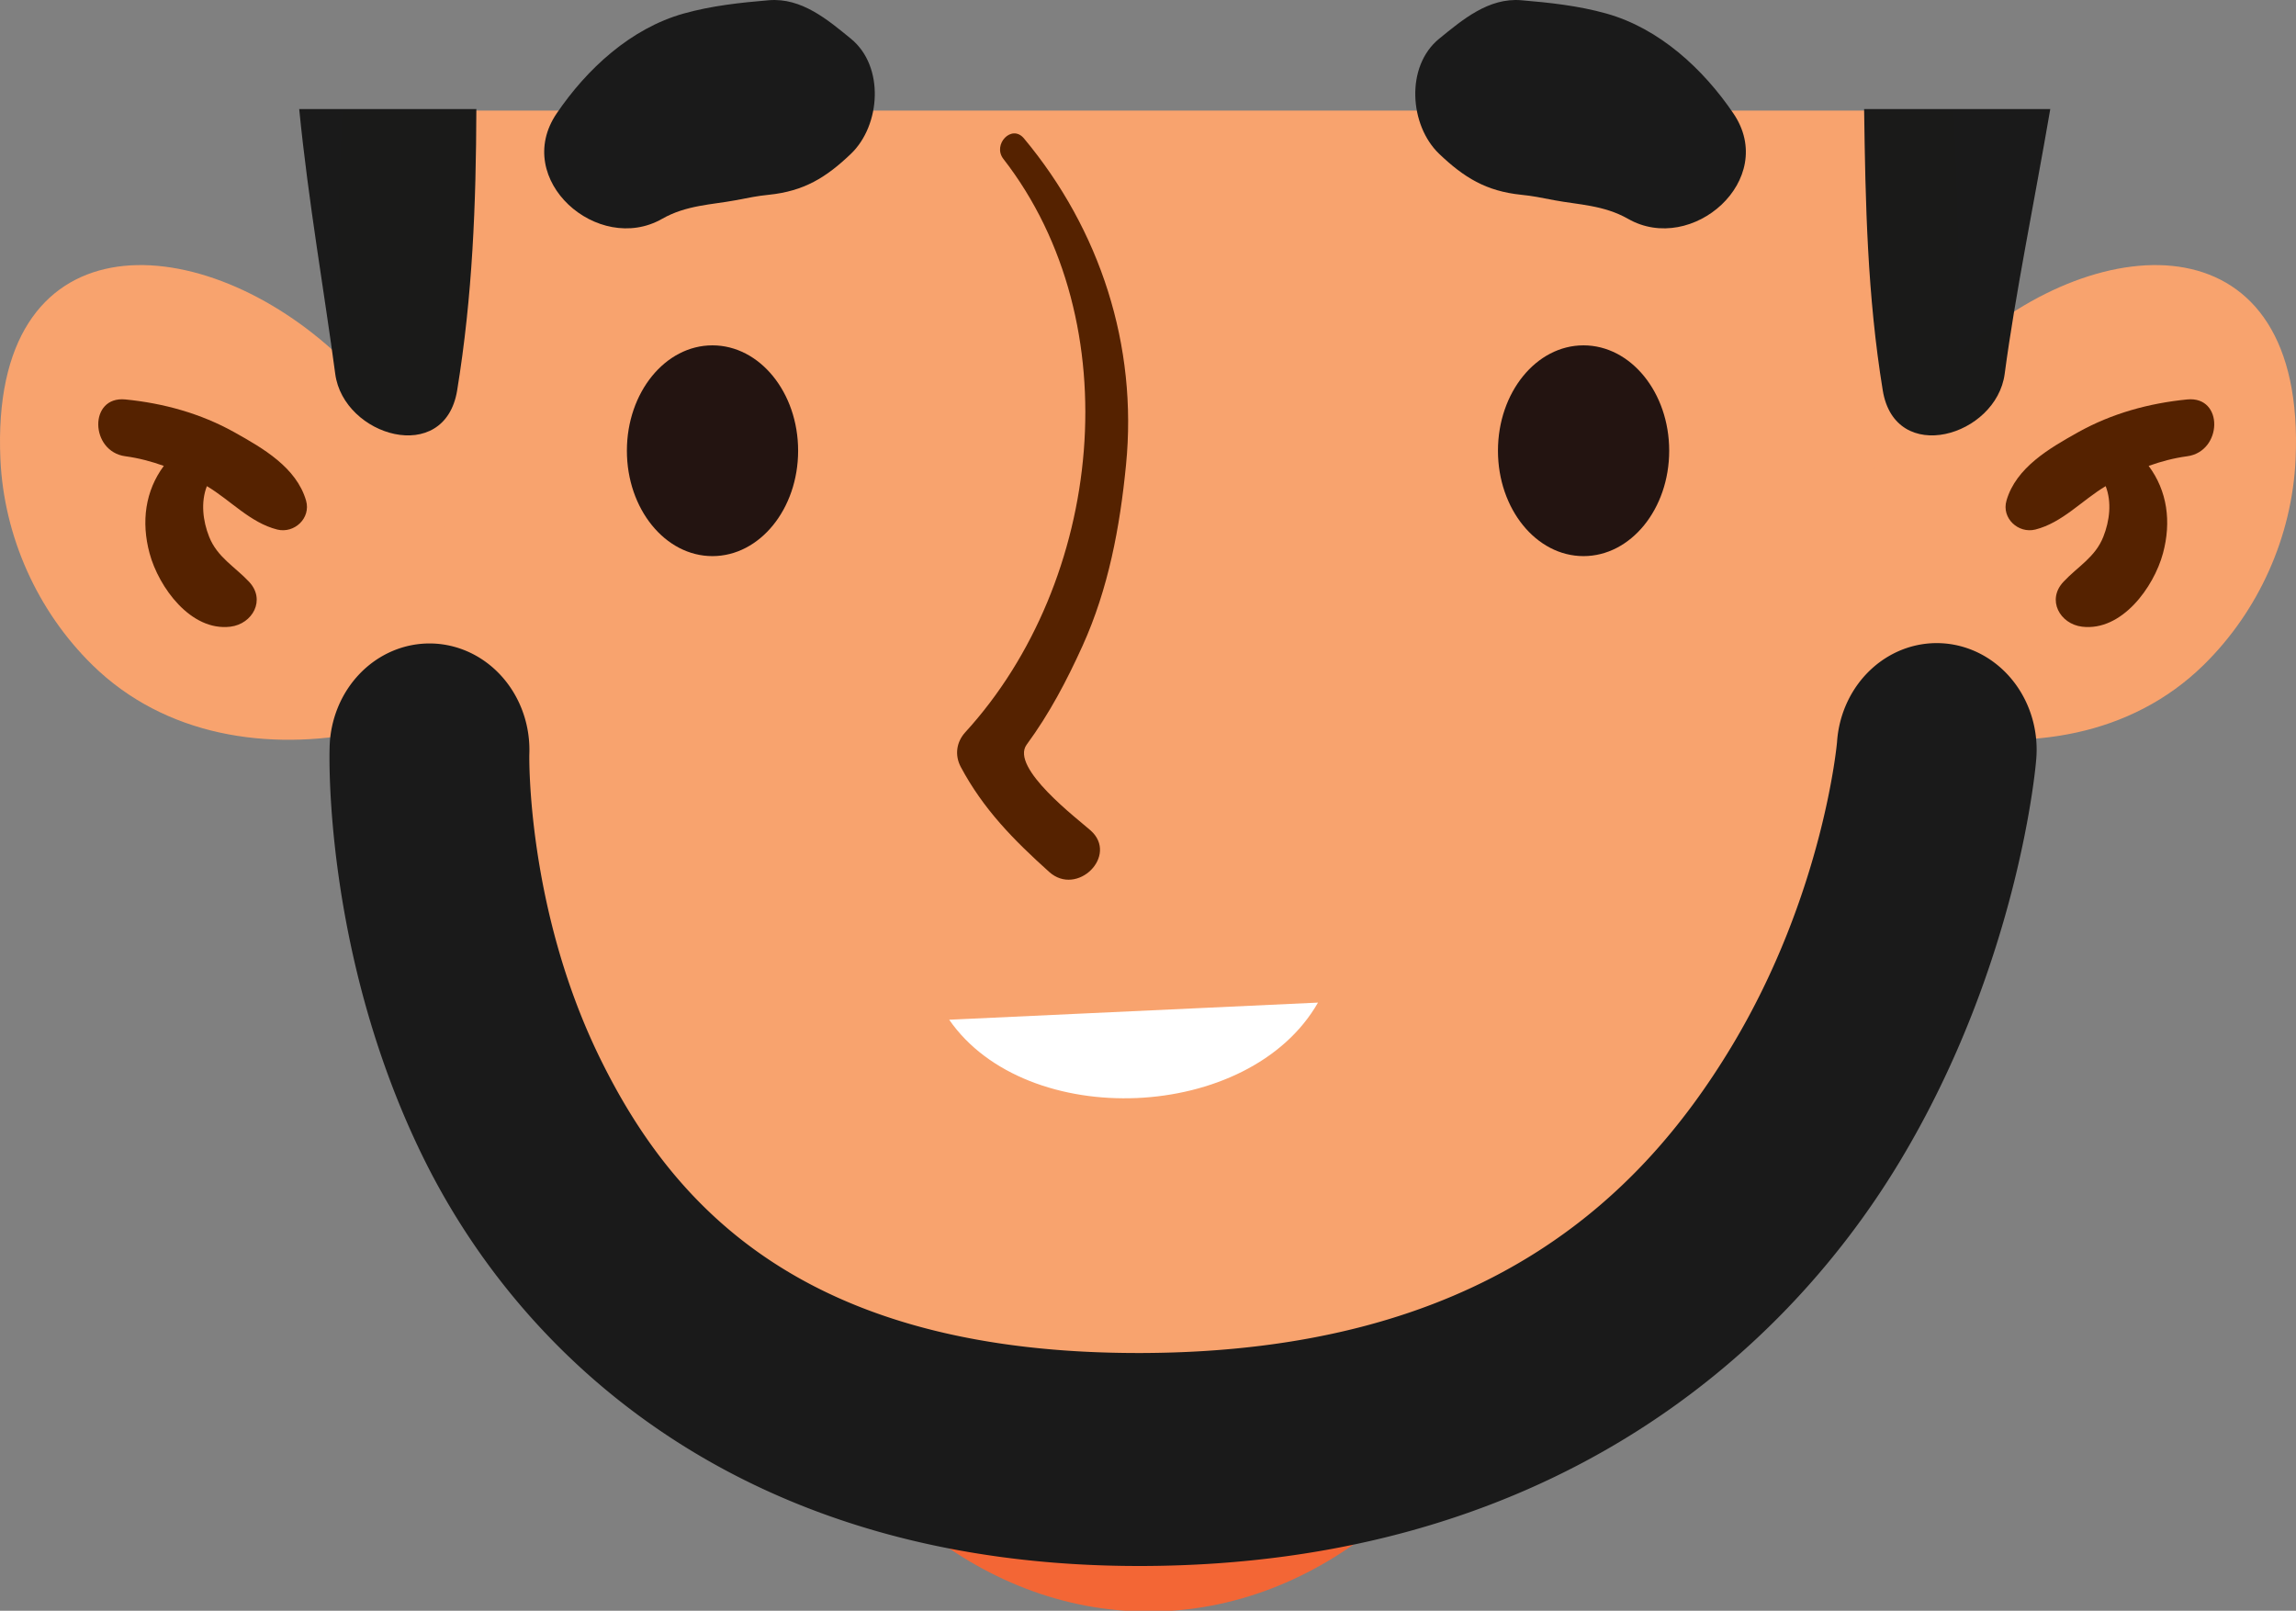 <?xml version="1.0" encoding="UTF-8" standalone="no"?>
<svg
   xmlns:dc="http://purl.org/dc/elements/1.1/"
   xmlns:cc="http://creativecommons.org/ns#"
   xmlns:rdf="http://www.w3.org/1999/02/22-rdf-syntax-ns#"
   xmlns:svg="http://www.w3.org/2000/svg"
   xmlns="http://www.w3.org/2000/svg"
   xmlns:sodipodi="http://sodipodi.sourceforge.net/DTD/sodipodi-0.dtd"
   xmlns:inkscape="http://www.inkscape.org/namespaces/inkscape"
   id="svg285"
   version="1.2"
   viewBox="0 0 275.714 193.413"
   height="193.413pt"
   width="275.714pt"
   sodipodi:docname="head-bottom.svg"
   inkscape:version="0.92.3 (2405546, 2018-03-11)">
  <rect x="0" y="0" width="275.714" height="193.413" fill="#808080" stroke="none"/>
  <sodipodi:namedview
     pagecolor="#ffffff"
     bordercolor="#666666"
     borderopacity="1"
     objecttolerance="10"
     gridtolerance="10"
     guidetolerance="10"
     inkscape:pageopacity="0"
     inkscape:pageshadow="2"
     inkscape:window-width="1916"
     inkscape:window-height="1036"
     id="namedview41"
     showgrid="false"
     inkscape:zoom="7.3211219"
     inkscape:cx="145.15283"
     inkscape:cy="190.49078"
     inkscape:window-x="0"
     inkscape:window-y="20"
     inkscape:window-maximized="0"
     inkscape:current-layer="svg285" />
  <defs
     id="defs32">
    <clipPath
       id="clip1">
      <path
         id="path2"
         d="m 237,150 h 26 v 7 h -26 z m 0,0" />
    </clipPath>
    <clipPath
       id="clip2">
      <path
         id="path5"
         d="m 237.461,146.453 c 0,0 13.621,-2.348 24.883,0 0,0 -11.539,21.973 -24.883,0" />
    </clipPath>
    <clipPath
       id="clip3">
      <path
         id="path8"
         d="m 238,380 h 23 v 17 h -23 z m 0,0" />
    </clipPath>
    <clipPath
       id="clip4">
      <path
         id="path11"
         d="m 249.902,396.863 c -4.051,0 -7.824,-1.527 -10.996,-4.148 v -12.344 h 21.992 v 12.344 c -3.168,2.621 -6.945,4.148 -10.996,4.148" />
    </clipPath>
    <clipPath
       id="clip5">
      <path
         id="path14"
         d="m 391,380 h 23 v 17 h -23 z m 0,0" />
    </clipPath>
    <clipPath
       id="clip6">
      <path
         id="path17"
         d="m 402.805,396.863 c -4.051,0 -7.824,-1.527 -10.996,-4.148 v -12.344 h 21.996 v 12.344 c -3.172,2.621 -6.945,4.148 -11,4.148" />
    </clipPath>
    <clipPath
       id="clip7">
      <path
         id="path20"
         d="m 379,419 h 5 v 26 h -5 z m 0,0" />
    </clipPath>
    <clipPath
       id="clip8">
      <path
         id="path23"
         d="m 462.203,444.918 c -0.859,-5.574 -3.23,-10.832 -5.551,-15.266 -3.355,-6.418 -6.91,-11.086 -12.363,-13.762 -12.766,-6.262 -26.578,-8.434 -39.855,-11.453 -0.59,-0.133 -1.133,-0.148 -1.629,-0.07 -0.5,-0.078 -1.043,-0.062 -1.629,0.07 -13.277,3.02 -27.09,5.191 -39.859,11.453 -5.453,2.676 -9.004,7.344 -12.363,13.762 -2.316,4.434 -4.684,9.691 -5.543,15.266 h 118.793" />
    </clipPath>
    <clipPath
       id="clip9">
      <path
         id="path26"
         d="m 421,419 h 6 v 26 h -6 z m 0,0" />
    </clipPath>
    <clipPath
       id="clip10">
      <path
         id="path29"
         d="m 462.203,444.918 c -0.859,-5.574 -3.23,-10.832 -5.551,-15.266 -3.355,-6.418 -6.91,-11.086 -12.363,-13.762 -12.766,-6.262 -26.578,-8.434 -39.855,-11.453 -0.59,-0.133 -1.133,-0.148 -1.629,-0.07 -0.5,-0.078 -1.043,-0.062 -1.629,0.07 -13.277,3.02 -27.09,5.191 -39.859,11.453 -5.453,2.676 -9.004,7.344 -12.363,13.762 -2.316,4.434 -4.684,9.691 -5.543,15.266 h 118.793" />
    </clipPath>
  </defs>
  <g
     transform="matrix(2.531,0,0,2.531,-494.586,-810.953)"
     clip-path="url(#clip3)"
     id="g198"
     style="clip-rule:nonzero">
    <g
       clip-path="url(#clip4)"
       id="g196"
       style="clip-rule:nonzero">
      <path
         style="fill:#f36635;fill-opacity:1;fill-rule:nonzero;stroke:none"
         d="m 238.906,396.863 h 21.992 v -16.492 h -21.992 z m 0,0"
         id="path194" />
    </g>
  </g>
  <path
     id="path200-3"
     d="m 41.174,13.276 c -0.575,12.774 -0.821,25.56 -0.631,38.316 0.356,23.489 -1.404,50.318 6.01,72.888 11.477,34.857 55.33,43.358 86.124,52.028 1.849,0.514 3.569,0.663 5.171,0.535 1.601,0.129 3.332,-0.021 5.161,-0.535 30.695,-8.64 72.038,-16.668 85.295,-49.923 8.551,-21.472 6.197,-48.37 6.771,-71.058 0.356,-14.057 0.118,-28.162 -0.529,-42.25 z"
     style="fill:#f8a36e;fill-opacity:1;fill-rule:nonzero;stroke:none;stroke-width:2.531" />
  <path
     style="fill:#f8a36e;fill-opacity:1;fill-rule:nonzero;stroke:none;stroke-width:2.531"
     d="m 40.067,42.151 c -16.628,-15.066 -41.313,-15.946 -40.018,13.01 0.425,9.263 4.429,18.2 11.052,24.695 8.729,8.551 21.106,10.38 32.653,8.037 6.446,-1.305 10.944,-8.096 10.944,-14.384 0,-12.703 -6.297,-23.815 -14.631,-31.358"
     id="path204" />
  <path
     style="fill:#f8a36e;fill-opacity:1;fill-rule:nonzero;stroke:none;stroke-width:2.531"
     d="m 235.657,42.151 c 16.618,-15.066 41.313,-15.946 40.008,13.01 -0.425,9.263 -4.429,18.2 -11.052,24.695 -8.719,8.551 -21.106,10.38 -32.643,8.037 -6.446,-1.305 -10.944,-8.096 -10.944,-14.384 0,-12.703 6.297,-23.815 14.631,-31.358"
     id="path206" />
  <path
     style="fill:#552200;fill-opacity:1;fill-rule:nonzero;stroke:none;stroke-width:2.531"
     d="m 120.487,19.077 c 15.333,19.742 11.952,50.783 -4.577,68.855 -1.068,1.176 -1.285,2.748 -0.534,4.162 2.709,5.071 6.327,8.749 10.607,12.595 3.361,3.035 8.373,-1.957 4.982,-4.973 -1.483,-1.325 -9.708,-7.523 -7.681,-10.301 2.728,-3.707 4.814,-7.681 6.712,-11.863 3.114,-6.871 4.488,-14.255 5.22,-21.709 1.424,-14.344 -3.114,-28.273 -12.258,-39.227 -1.463,-1.75 -3.806,0.732 -2.471,2.462"
     id="path208" />
  <path
     style="fill:#231411;fill-opacity:1;fill-rule:nonzero;stroke:none;stroke-width:2.531"
     d="m 95.842,54.122 c 0,6.989 -4.607,12.654 -10.291,12.654 -5.674,0 -10.271,-5.665 -10.271,-12.654 0,-6.989 4.597,-12.654 10.271,-12.654 5.684,0 10.291,5.665 10.291,12.654"
     id="path210" />
  <path
     style="fill:#231411;fill-opacity:1;fill-rule:nonzero;stroke:none;stroke-width:2.531"
     d="m 200.444,54.122 c 0,6.989 -4.607,12.654 -10.291,12.654 -5.674,0 -10.271,-5.665 -10.271,-12.654 0,-6.989 4.597,-12.654 10.271,-12.654 5.684,0 10.291,5.665 10.291,12.654"
     id="path212" />
  <path
     style="fill:#552200;fill-opacity:1;fill-rule:nonzero;stroke:none;stroke-width:2.531"
     d="m 36.755,60.113 c -1.157,-3.984 -5.17,-6.287 -8.601,-8.205 -4.053,-2.264 -8.512,-3.49 -13.099,-3.944 -4.429,-0.435 -4.251,6.258 0,6.821 1.601,0.217 3.124,0.623 4.617,1.157 -2.224,2.995 -2.738,6.693 -1.71,10.499 1.097,4.063 4.943,9.391 9.708,8.808 2.659,-0.326 4.281,-3.223 2.234,-5.398 -1.71,-1.819 -3.806,-2.936 -4.785,-5.388 -0.771,-1.938 -1.018,-4.172 -0.277,-6.09 2.837,1.69 5.2,4.389 8.442,5.21 2.056,0.514 4.073,-1.364 3.47,-3.47"
     id="path214" />
  <path
     style="fill:#552200;fill-opacity:1;fill-rule:nonzero;stroke:none;stroke-width:2.531"
     d="m 240.946,60.113 c 1.147,-3.984 5.17,-6.287 8.591,-8.205 4.053,-2.264 8.512,-3.49 13.109,-3.944 4.429,-0.435 4.241,6.258 0,6.821 -1.602,0.217 -3.134,0.623 -4.627,1.157 2.234,2.995 2.748,6.693 1.72,10.499 -1.097,4.063 -4.943,9.391 -9.718,8.808 -2.659,-0.326 -4.281,-3.223 -2.224,-5.398 1.7,-1.819 3.806,-2.936 4.775,-5.388 0.771,-1.938 1.028,-4.172 0.287,-6.09 -2.837,1.69 -5.2,4.389 -8.442,5.21 -2.056,0.514 -4.083,-1.364 -3.47,-3.47"
     id="path216" />
  <path
     style="fill:#ffffff;fill-opacity:1;fill-rule:nonzero;stroke:none;stroke-width:2.531"
     d="m 113.983,122.443 c 9.263,13.395 36.044,12.367 44.288,-2.056 l -44.288,2.056"
     id="path218" />
  <path
     style="fill:#1a1a1a;fill-opacity:1;fill-rule:nonzero;stroke:none;stroke-width:2.531"
     d="m 79.511,26.274 c 2.897,-1.651 5.961,-1.69 8.798,-2.224 1.789,-0.336 2.551,-0.514 4.014,-0.662 4.221,-0.435 6.881,-2.066 9.866,-4.923 3.559,-3.411 4.063,-10.489 0,-13.81 -2.798,-2.284 -5.931,-4.953 -9.866,-4.627 -3.421,0.287 -6.89,0.662 -10.202,1.592 -6.376,1.779 -11.655,6.663 -15.274,12.001 -5.398,7.948 4.973,17.043 12.664,12.654"
     id="path226" />
  <path
     style="fill:#1a1a1a;fill-opacity:1;fill-rule:nonzero;stroke:none;stroke-width:2.531"
     d="m 195.501,26.274 c -2.906,-1.651 -5.971,-1.69 -8.808,-2.224 -1.789,-0.336 -2.551,-0.514 -4.014,-0.662 -4.221,-0.435 -6.871,-2.066 -9.866,-4.923 -3.559,-3.411 -4.063,-10.489 0,-13.81 2.808,-2.284 5.941,-4.953 9.866,-4.627 3.42,0.287 6.89,0.662 10.202,1.592 6.376,1.779 11.655,6.663 15.274,12.001 5.398,7.948 -4.973,17.043 -12.654,12.654"
     id="path228" />
  <path
     id="path220-6-5-6"
     d="m 35.93,13.094 c 1.097,11.134 3.044,22.127 4.327,31.802 0.998,7.503 13.158,11.081 14.641,1.976 1.854,-11.374 2.266,-22.332 2.306,-33.778 z m 187.922,0 c 0.155,11.34 0.383,22.407 2.238,33.778 1.483,9.105 13.643,5.527 14.641,-1.976 1.263,-9.503 3.519,-20.423 5.476,-31.802 z"
     style="fill:#1a1a1a;fill-opacity:0.996;fill-rule:nonzero;stroke:none;stroke-width:2.531"
     inkscape:connector-curvature="0" />
  <path
     id="path1366"
     d="m 51.764,77.265 a 12,12.789 0 0 0 -12.185,12.574 c 0,0 -0.87,24.36 11.148,48.949 12.017,24.589 38.903,49.451 86.638,49.248 47.702,-0.203 76.267,-24.512 90.741,-48.525 14.474,-24.014 16.396,-48.152 16.396,-48.152 a 12,12.789 0 1 0 -23.903,-2.254 c 0,0 -1.592,18.182 -12.683,36.584 -11.091,18.401 -30.144,36.601 -70.647,36.773 -40.47,0.172 -56.457,-17.475 -65.261,-35.488 -8.804,-18.014 -8.445,-36.35 -8.445,-36.35 a 12,12.789 0 0 0 -11.8,-13.359 z"
     style="color:#000000;font-style:normal;font-variant:normal;font-weight:normal;font-stretch:normal;font-size:medium;line-height:normal;font-family:sans-serif;font-variant-ligatures:normal;font-variant-position:normal;font-variant-caps:normal;font-variant-numeric:normal;font-variant-alternates:normal;font-feature-settings:normal;text-indent:0;text-align:start;text-decoration:none;text-decoration-line:none;text-decoration-style:solid;text-decoration-color:#000000;letter-spacing:normal;word-spacing:normal;text-transform:none;writing-mode:lr-tb;direction:ltr;text-orientation:mixed;dominant-baseline:auto;baseline-shift:baseline;text-anchor:start;white-space:normal;shape-padding:0;clip-rule:nonzero;display:inline;overflow:visible;visibility:visible;opacity:1;isolation:auto;mix-blend-mode:normal;color-interpolation:sRGB;color-interpolation-filters:linearRGB;solid-color:#000000;solid-opacity:1;vector-effect:none;fill:#1a1a1a;fill-opacity:1;fill-rule:nonzero;stroke:none;stroke-width:24.773;stroke-linecap:round;stroke-linejoin:round;stroke-miterlimit:4;stroke-dasharray:none;stroke-dashoffset:0;stroke-opacity:1;color-rendering:auto;image-rendering:auto;shape-rendering:auto;text-rendering:auto;enable-background:accumulate" />
</svg>
